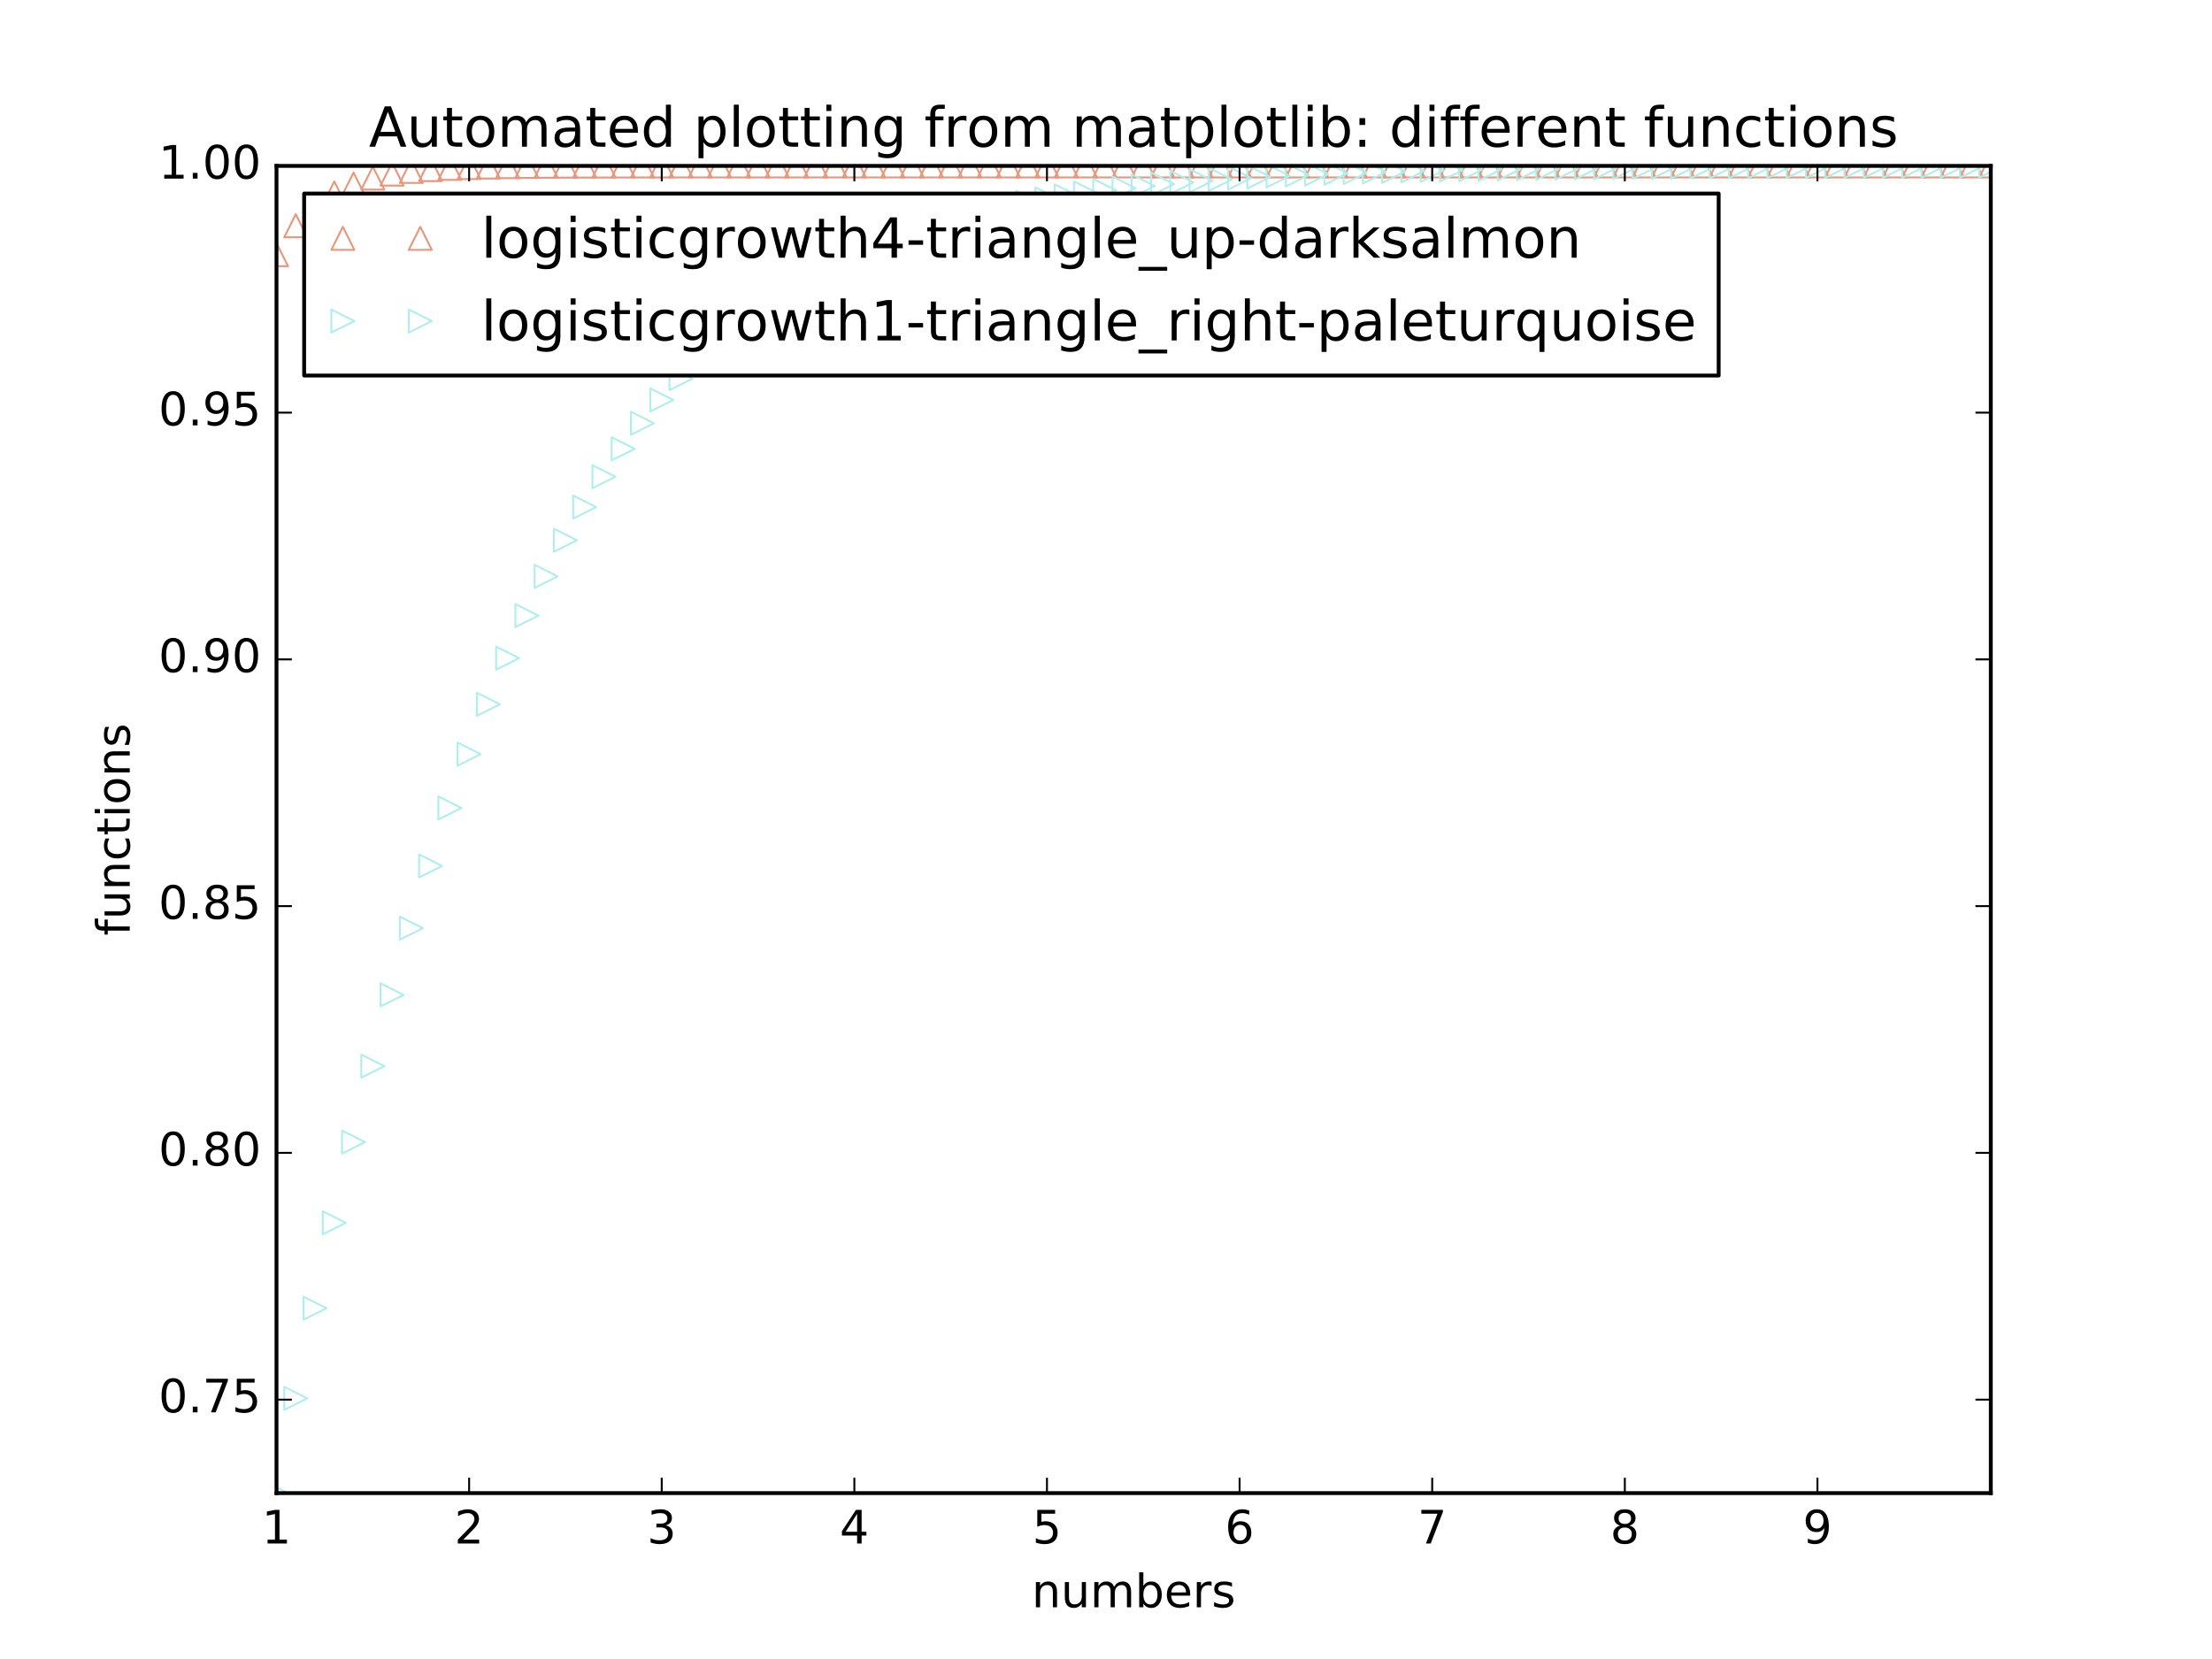 <?xml version="1.0" encoding="utf-8" standalone="no"?>
<!DOCTYPE svg PUBLIC "-//W3C//DTD SVG 1.1//EN"
  "http://www.w3.org/Graphics/SVG/1.1/DTD/svg11.dtd">
<!-- Created with matplotlib (http://matplotlib.org/) -->
<svg height="432pt" version="1.1" viewBox="0 0 576 432" width="576pt" xmlns="http://www.w3.org/2000/svg" xmlns:xlink="http://www.w3.org/1999/xlink">
 <defs>
  <style type="text/css">
*{stroke-linecap:butt;stroke-linejoin:round;stroke-miterlimit:100000;}
  </style>
 </defs>
 <g id="figure_1">
  <g id="patch_1">
   <path d="M 0 432 
L 576 432 
L 576 0 
L 0 0 
z
" style="fill:#ffffff;"/>
  </g>
  <g id="axes_1">
   <g id="patch_2">
    <path d="M 72 388.8 
L 518.4 388.8 
L 518.4 43.2 
L 72 43.2 
z
" style="fill:#ffffff;"/>
   </g>
   <g id="line2d_1">
    <defs>
     <path d="M 0 -3 
L -3 3 
L 3 3 
z
" id="m1ca056edd9" style="stroke:#e9967a;stroke-linejoin:miter;stroke-width:0.5;"/>
    </defs>
    <g clip-path="url(#p6280638b1b)">
     <use style="fill:none;stroke:#e9967a;stroke-linejoin:miter;stroke-width:0.5;" x="72.0" xlink:href="#m1ca056edd9" y="66.313"/>
     <use style="fill:none;stroke:#e9967a;stroke-linejoin:miter;stroke-width:0.5;" x="77.016" xlink:href="#m1ca056edd9" y="58.786"/>
     <use style="fill:none;stroke:#e9967a;stroke-linejoin:miter;stroke-width:0.5;" x="82.031" xlink:href="#m1ca056edd9" y="53.689"/>
     <use style="fill:none;stroke:#e9967a;stroke-linejoin:miter;stroke-width:0.5;" x="87.047" xlink:href="#m1ca056edd9" y="50.25"/>
     <use style="fill:none;stroke:#e9967a;stroke-linejoin:miter;stroke-width:0.5;" x="92.063" xlink:href="#m1ca056edd9" y="47.934"/>
     <use style="fill:none;stroke:#e9967a;stroke-linejoin:miter;stroke-width:0.5;" x="97.079" xlink:href="#m1ca056edd9" y="46.377"/>
     <use style="fill:none;stroke:#e9967a;stroke-linejoin:miter;stroke-width:0.5;" x="102.094" xlink:href="#m1ca056edd9" y="45.332"/>
     <use style="fill:none;stroke:#e9967a;stroke-linejoin:miter;stroke-width:0.5;" x="107.11" xlink:href="#m1ca056edd9" y="44.63"/>
     <use style="fill:none;stroke:#e9967a;stroke-linejoin:miter;stroke-width:0.5;" x="112.126" xlink:href="#m1ca056edd9" y="44.159"/>
     <use style="fill:none;stroke:#e9967a;stroke-linejoin:miter;stroke-width:0.5;" x="117.142" xlink:href="#m1ca056edd9" y="43.843"/>
     <use style="fill:none;stroke:#e9967a;stroke-linejoin:miter;stroke-width:0.5;" x="122.157" xlink:href="#m1ca056edd9" y="43.631"/>
     <use style="fill:none;stroke:#e9967a;stroke-linejoin:miter;stroke-width:0.5;" x="127.173" xlink:href="#m1ca056edd9" y="43.489"/>
     <use style="fill:none;stroke:#e9967a;stroke-linejoin:miter;stroke-width:0.5;" x="132.189" xlink:href="#m1ca056edd9" y="43.394"/>
     <use style="fill:none;stroke:#e9967a;stroke-linejoin:miter;stroke-width:0.5;" x="137.204" xlink:href="#m1ca056edd9" y="43.33"/>
     <use style="fill:none;stroke:#e9967a;stroke-linejoin:miter;stroke-width:0.5;" x="142.22" xlink:href="#m1ca056edd9" y="43.287"/>
     <use style="fill:none;stroke:#e9967a;stroke-linejoin:miter;stroke-width:0.5;" x="147.236" xlink:href="#m1ca056edd9" y="43.258"/>
     <use style="fill:none;stroke:#e9967a;stroke-linejoin:miter;stroke-width:0.5;" x="152.252" xlink:href="#m1ca056edd9" y="43.239"/>
     <use style="fill:none;stroke:#e9967a;stroke-linejoin:miter;stroke-width:0.5;" x="157.267" xlink:href="#m1ca056edd9" y="43.226"/>
     <use style="fill:none;stroke:#e9967a;stroke-linejoin:miter;stroke-width:0.5;" x="162.283" xlink:href="#m1ca056edd9" y="43.218"/>
     <use style="fill:none;stroke:#e9967a;stroke-linejoin:miter;stroke-width:0.5;" x="167.299" xlink:href="#m1ca056edd9" y="43.212"/>
     <use style="fill:none;stroke:#e9967a;stroke-linejoin:miter;stroke-width:0.5;" x="172.315" xlink:href="#m1ca056edd9" y="43.208"/>
     <use style="fill:none;stroke:#e9967a;stroke-linejoin:miter;stroke-width:0.5;" x="177.33" xlink:href="#m1ca056edd9" y="43.205"/>
     <use style="fill:none;stroke:#e9967a;stroke-linejoin:miter;stroke-width:0.5;" x="182.346" xlink:href="#m1ca056edd9" y="43.204"/>
     <use style="fill:none;stroke:#e9967a;stroke-linejoin:miter;stroke-width:0.5;" x="187.362" xlink:href="#m1ca056edd9" y="43.202"/>
     <use style="fill:none;stroke:#e9967a;stroke-linejoin:miter;stroke-width:0.5;" x="192.378" xlink:href="#m1ca056edd9" y="43.202"/>
     <use style="fill:none;stroke:#e9967a;stroke-linejoin:miter;stroke-width:0.5;" x="197.393" xlink:href="#m1ca056edd9" y="43.201"/>
     <use style="fill:none;stroke:#e9967a;stroke-linejoin:miter;stroke-width:0.5;" x="202.409" xlink:href="#m1ca056edd9" y="43.201"/>
     <use style="fill:none;stroke:#e9967a;stroke-linejoin:miter;stroke-width:0.5;" x="207.425" xlink:href="#m1ca056edd9" y="43.2"/>
     <use style="fill:none;stroke:#e9967a;stroke-linejoin:miter;stroke-width:0.5;" x="212.44" xlink:href="#m1ca056edd9" y="43.2"/>
     <use style="fill:none;stroke:#e9967a;stroke-linejoin:miter;stroke-width:0.5;" x="217.456" xlink:href="#m1ca056edd9" y="43.2"/>
     <use style="fill:none;stroke:#e9967a;stroke-linejoin:miter;stroke-width:0.5;" x="222.472" xlink:href="#m1ca056edd9" y="43.2"/>
     <use style="fill:none;stroke:#e9967a;stroke-linejoin:miter;stroke-width:0.5;" x="227.488" xlink:href="#m1ca056edd9" y="43.2"/>
     <use style="fill:none;stroke:#e9967a;stroke-linejoin:miter;stroke-width:0.5;" x="232.503" xlink:href="#m1ca056edd9" y="43.2"/>
     <use style="fill:none;stroke:#e9967a;stroke-linejoin:miter;stroke-width:0.5;" x="237.519" xlink:href="#m1ca056edd9" y="43.2"/>
     <use style="fill:none;stroke:#e9967a;stroke-linejoin:miter;stroke-width:0.5;" x="242.535" xlink:href="#m1ca056edd9" y="43.2"/>
     <use style="fill:none;stroke:#e9967a;stroke-linejoin:miter;stroke-width:0.5;" x="247.551" xlink:href="#m1ca056edd9" y="43.2"/>
     <use style="fill:none;stroke:#e9967a;stroke-linejoin:miter;stroke-width:0.5;" x="252.566" xlink:href="#m1ca056edd9" y="43.2"/>
     <use style="fill:none;stroke:#e9967a;stroke-linejoin:miter;stroke-width:0.5;" x="257.582" xlink:href="#m1ca056edd9" y="43.2"/>
     <use style="fill:none;stroke:#e9967a;stroke-linejoin:miter;stroke-width:0.5;" x="262.598" xlink:href="#m1ca056edd9" y="43.2"/>
     <use style="fill:none;stroke:#e9967a;stroke-linejoin:miter;stroke-width:0.5;" x="267.613" xlink:href="#m1ca056edd9" y="43.2"/>
     <use style="fill:none;stroke:#e9967a;stroke-linejoin:miter;stroke-width:0.5;" x="272.629" xlink:href="#m1ca056edd9" y="43.2"/>
     <use style="fill:none;stroke:#e9967a;stroke-linejoin:miter;stroke-width:0.5;" x="277.645" xlink:href="#m1ca056edd9" y="43.2"/>
     <use style="fill:none;stroke:#e9967a;stroke-linejoin:miter;stroke-width:0.5;" x="282.661" xlink:href="#m1ca056edd9" y="43.2"/>
     <use style="fill:none;stroke:#e9967a;stroke-linejoin:miter;stroke-width:0.5;" x="287.676" xlink:href="#m1ca056edd9" y="43.2"/>
     <use style="fill:none;stroke:#e9967a;stroke-linejoin:miter;stroke-width:0.5;" x="292.692" xlink:href="#m1ca056edd9" y="43.2"/>
     <use style="fill:none;stroke:#e9967a;stroke-linejoin:miter;stroke-width:0.5;" x="297.708" xlink:href="#m1ca056edd9" y="43.2"/>
     <use style="fill:none;stroke:#e9967a;stroke-linejoin:miter;stroke-width:0.5;" x="302.724" xlink:href="#m1ca056edd9" y="43.2"/>
     <use style="fill:none;stroke:#e9967a;stroke-linejoin:miter;stroke-width:0.5;" x="307.739" xlink:href="#m1ca056edd9" y="43.2"/>
     <use style="fill:none;stroke:#e9967a;stroke-linejoin:miter;stroke-width:0.5;" x="312.755" xlink:href="#m1ca056edd9" y="43.2"/>
     <use style="fill:none;stroke:#e9967a;stroke-linejoin:miter;stroke-width:0.5;" x="317.771" xlink:href="#m1ca056edd9" y="43.2"/>
     <use style="fill:none;stroke:#e9967a;stroke-linejoin:miter;stroke-width:0.5;" x="322.787" xlink:href="#m1ca056edd9" y="43.2"/>
     <use style="fill:none;stroke:#e9967a;stroke-linejoin:miter;stroke-width:0.5;" x="327.802" xlink:href="#m1ca056edd9" y="43.2"/>
     <use style="fill:none;stroke:#e9967a;stroke-linejoin:miter;stroke-width:0.5;" x="332.818" xlink:href="#m1ca056edd9" y="43.2"/>
     <use style="fill:none;stroke:#e9967a;stroke-linejoin:miter;stroke-width:0.5;" x="337.834" xlink:href="#m1ca056edd9" y="43.2"/>
     <use style="fill:none;stroke:#e9967a;stroke-linejoin:miter;stroke-width:0.5;" x="342.849" xlink:href="#m1ca056edd9" y="43.2"/>
     <use style="fill:none;stroke:#e9967a;stroke-linejoin:miter;stroke-width:0.5;" x="347.865" xlink:href="#m1ca056edd9" y="43.2"/>
     <use style="fill:none;stroke:#e9967a;stroke-linejoin:miter;stroke-width:0.5;" x="352.881" xlink:href="#m1ca056edd9" y="43.2"/>
     <use style="fill:none;stroke:#e9967a;stroke-linejoin:miter;stroke-width:0.5;" x="357.897" xlink:href="#m1ca056edd9" y="43.2"/>
     <use style="fill:none;stroke:#e9967a;stroke-linejoin:miter;stroke-width:0.5;" x="362.912" xlink:href="#m1ca056edd9" y="43.2"/>
     <use style="fill:none;stroke:#e9967a;stroke-linejoin:miter;stroke-width:0.5;" x="367.928" xlink:href="#m1ca056edd9" y="43.2"/>
     <use style="fill:none;stroke:#e9967a;stroke-linejoin:miter;stroke-width:0.5;" x="372.944" xlink:href="#m1ca056edd9" y="43.2"/>
     <use style="fill:none;stroke:#e9967a;stroke-linejoin:miter;stroke-width:0.5;" x="377.96" xlink:href="#m1ca056edd9" y="43.2"/>
     <use style="fill:none;stroke:#e9967a;stroke-linejoin:miter;stroke-width:0.5;" x="382.975" xlink:href="#m1ca056edd9" y="43.2"/>
     <use style="fill:none;stroke:#e9967a;stroke-linejoin:miter;stroke-width:0.5;" x="387.991" xlink:href="#m1ca056edd9" y="43.2"/>
     <use style="fill:none;stroke:#e9967a;stroke-linejoin:miter;stroke-width:0.5;" x="393.007" xlink:href="#m1ca056edd9" y="43.2"/>
     <use style="fill:none;stroke:#e9967a;stroke-linejoin:miter;stroke-width:0.5;" x="398.022" xlink:href="#m1ca056edd9" y="43.2"/>
     <use style="fill:none;stroke:#e9967a;stroke-linejoin:miter;stroke-width:0.5;" x="403.038" xlink:href="#m1ca056edd9" y="43.2"/>
     <use style="fill:none;stroke:#e9967a;stroke-linejoin:miter;stroke-width:0.5;" x="408.054" xlink:href="#m1ca056edd9" y="43.2"/>
     <use style="fill:none;stroke:#e9967a;stroke-linejoin:miter;stroke-width:0.5;" x="413.07" xlink:href="#m1ca056edd9" y="43.2"/>
     <use style="fill:none;stroke:#e9967a;stroke-linejoin:miter;stroke-width:0.5;" x="418.085" xlink:href="#m1ca056edd9" y="43.2"/>
     <use style="fill:none;stroke:#e9967a;stroke-linejoin:miter;stroke-width:0.5;" x="423.101" xlink:href="#m1ca056edd9" y="43.2"/>
     <use style="fill:none;stroke:#e9967a;stroke-linejoin:miter;stroke-width:0.5;" x="428.117" xlink:href="#m1ca056edd9" y="43.2"/>
     <use style="fill:none;stroke:#e9967a;stroke-linejoin:miter;stroke-width:0.5;" x="433.133" xlink:href="#m1ca056edd9" y="43.2"/>
     <use style="fill:none;stroke:#e9967a;stroke-linejoin:miter;stroke-width:0.5;" x="438.148" xlink:href="#m1ca056edd9" y="43.2"/>
     <use style="fill:none;stroke:#e9967a;stroke-linejoin:miter;stroke-width:0.5;" x="443.164" xlink:href="#m1ca056edd9" y="43.2"/>
     <use style="fill:none;stroke:#e9967a;stroke-linejoin:miter;stroke-width:0.5;" x="448.18" xlink:href="#m1ca056edd9" y="43.2"/>
     <use style="fill:none;stroke:#e9967a;stroke-linejoin:miter;stroke-width:0.5;" x="453.196" xlink:href="#m1ca056edd9" y="43.2"/>
     <use style="fill:none;stroke:#e9967a;stroke-linejoin:miter;stroke-width:0.5;" x="458.211" xlink:href="#m1ca056edd9" y="43.2"/>
     <use style="fill:none;stroke:#e9967a;stroke-linejoin:miter;stroke-width:0.5;" x="463.227" xlink:href="#m1ca056edd9" y="43.2"/>
     <use style="fill:none;stroke:#e9967a;stroke-linejoin:miter;stroke-width:0.5;" x="468.243" xlink:href="#m1ca056edd9" y="43.2"/>
     <use style="fill:none;stroke:#e9967a;stroke-linejoin:miter;stroke-width:0.5;" x="473.258" xlink:href="#m1ca056edd9" y="43.2"/>
     <use style="fill:none;stroke:#e9967a;stroke-linejoin:miter;stroke-width:0.5;" x="478.274" xlink:href="#m1ca056edd9" y="43.2"/>
     <use style="fill:none;stroke:#e9967a;stroke-linejoin:miter;stroke-width:0.5;" x="483.29" xlink:href="#m1ca056edd9" y="43.2"/>
     <use style="fill:none;stroke:#e9967a;stroke-linejoin:miter;stroke-width:0.5;" x="488.306" xlink:href="#m1ca056edd9" y="43.2"/>
     <use style="fill:none;stroke:#e9967a;stroke-linejoin:miter;stroke-width:0.5;" x="493.321" xlink:href="#m1ca056edd9" y="43.2"/>
     <use style="fill:none;stroke:#e9967a;stroke-linejoin:miter;stroke-width:0.5;" x="498.337" xlink:href="#m1ca056edd9" y="43.2"/>
     <use style="fill:none;stroke:#e9967a;stroke-linejoin:miter;stroke-width:0.5;" x="503.353" xlink:href="#m1ca056edd9" y="43.2"/>
     <use style="fill:none;stroke:#e9967a;stroke-linejoin:miter;stroke-width:0.5;" x="508.369" xlink:href="#m1ca056edd9" y="43.2"/>
     <use style="fill:none;stroke:#e9967a;stroke-linejoin:miter;stroke-width:0.5;" x="513.384" xlink:href="#m1ca056edd9" y="43.2"/>
     <use style="fill:none;stroke:#e9967a;stroke-linejoin:miter;stroke-width:0.5;" x="518.4" xlink:href="#m1ca056edd9" y="43.2"/>
    </g>
   </g>
   <g id="line2d_2">
    <defs>
     <path d="M 3 0 
L -3 -3 
L -3 3 
z
" id="mcb932447ed" style="stroke:#afeeee;stroke-linejoin:miter;stroke-width:0.5;"/>
    </defs>
    <g clip-path="url(#p6280638b1b)">
     <use style="fill:none;stroke:#afeeee;stroke-linejoin:miter;stroke-width:0.5;" x="72.0" xlink:href="#mcb932447ed" y="388.8"/>
     <use style="fill:none;stroke:#afeeee;stroke-linejoin:miter;stroke-width:0.5;" x="77.016" xlink:href="#mcb932447ed" y="364.125"/>
     <use style="fill:none;stroke:#afeeee;stroke-linejoin:miter;stroke-width:0.5;" x="82.031" xlink:href="#mcb932447ed" y="340.654"/>
     <use style="fill:none;stroke:#afeeee;stroke-linejoin:miter;stroke-width:0.5;" x="87.047" xlink:href="#mcb932447ed" y="318.41"/>
     <use style="fill:none;stroke:#afeeee;stroke-linejoin:miter;stroke-width:0.5;" x="92.063" xlink:href="#mcb932447ed" y="297.401"/>
     <use style="fill:none;stroke:#afeeee;stroke-linejoin:miter;stroke-width:0.5;" x="97.079" xlink:href="#mcb932447ed" y="277.624"/>
     <use style="fill:none;stroke:#afeeee;stroke-linejoin:miter;stroke-width:0.5;" x="102.094" xlink:href="#mcb932447ed" y="259.063"/>
     <use style="fill:none;stroke:#afeeee;stroke-linejoin:miter;stroke-width:0.5;" x="107.11" xlink:href="#mcb932447ed" y="241.694"/>
     <use style="fill:none;stroke:#afeeee;stroke-linejoin:miter;stroke-width:0.5;" x="112.126" xlink:href="#mcb932447ed" y="225.484"/>
     <use style="fill:none;stroke:#afeeee;stroke-linejoin:miter;stroke-width:0.5;" x="117.142" xlink:href="#mcb932447ed" y="210.394"/>
     <use style="fill:none;stroke:#afeeee;stroke-linejoin:miter;stroke-width:0.5;" x="122.157" xlink:href="#mcb932447ed" y="196.38"/>
     <use style="fill:none;stroke:#afeeee;stroke-linejoin:miter;stroke-width:0.5;" x="127.173" xlink:href="#mcb932447ed" y="183.394"/>
     <use style="fill:none;stroke:#afeeee;stroke-linejoin:miter;stroke-width:0.5;" x="132.189" xlink:href="#mcb932447ed" y="171.383"/>
     <use style="fill:none;stroke:#afeeee;stroke-linejoin:miter;stroke-width:0.5;" x="137.204" xlink:href="#mcb932447ed" y="160.296"/>
     <use style="fill:none;stroke:#afeeee;stroke-linejoin:miter;stroke-width:0.5;" x="142.22" xlink:href="#mcb932447ed" y="150.08"/>
     <use style="fill:none;stroke:#afeeee;stroke-linejoin:miter;stroke-width:0.5;" x="147.236" xlink:href="#mcb932447ed" y="140.681"/>
     <use style="fill:none;stroke:#afeeee;stroke-linejoin:miter;stroke-width:0.5;" x="152.252" xlink:href="#mcb932447ed" y="132.046"/>
     <use style="fill:none;stroke:#afeeee;stroke-linejoin:miter;stroke-width:0.5;" x="157.267" xlink:href="#mcb932447ed" y="124.123"/>
     <use style="fill:none;stroke:#afeeee;stroke-linejoin:miter;stroke-width:0.5;" x="162.283" xlink:href="#mcb932447ed" y="116.864"/>
     <use style="fill:none;stroke:#afeeee;stroke-linejoin:miter;stroke-width:0.5;" x="167.299" xlink:href="#mcb932447ed" y="110.219"/>
     <use style="fill:none;stroke:#afeeee;stroke-linejoin:miter;stroke-width:0.5;" x="172.315" xlink:href="#mcb932447ed" y="104.144"/>
     <use style="fill:none;stroke:#afeeee;stroke-linejoin:miter;stroke-width:0.5;" x="177.33" xlink:href="#mcb932447ed" y="98.594"/>
     <use style="fill:none;stroke:#afeeee;stroke-linejoin:miter;stroke-width:0.5;" x="182.346" xlink:href="#mcb932447ed" y="93.529"/>
     <use style="fill:none;stroke:#afeeee;stroke-linejoin:miter;stroke-width:0.5;" x="187.362" xlink:href="#mcb932447ed" y="88.91"/>
     <use style="fill:none;stroke:#afeeee;stroke-linejoin:miter;stroke-width:0.5;" x="192.378" xlink:href="#mcb932447ed" y="84.701"/>
     <use style="fill:none;stroke:#afeeee;stroke-linejoin:miter;stroke-width:0.5;" x="197.393" xlink:href="#mcb932447ed" y="80.867"/>
     <use style="fill:none;stroke:#afeeee;stroke-linejoin:miter;stroke-width:0.5;" x="202.409" xlink:href="#mcb932447ed" y="77.378"/>
     <use style="fill:none;stroke:#afeeee;stroke-linejoin:miter;stroke-width:0.5;" x="207.425" xlink:href="#mcb932447ed" y="74.204"/>
     <use style="fill:none;stroke:#afeeee;stroke-linejoin:miter;stroke-width:0.5;" x="212.44" xlink:href="#mcb932447ed" y="71.318"/>
     <use style="fill:none;stroke:#afeeee;stroke-linejoin:miter;stroke-width:0.5;" x="217.456" xlink:href="#mcb932447ed" y="68.696"/>
     <use style="fill:none;stroke:#afeeee;stroke-linejoin:miter;stroke-width:0.5;" x="222.472" xlink:href="#mcb932447ed" y="66.313"/>
     <use style="fill:none;stroke:#afeeee;stroke-linejoin:miter;stroke-width:0.5;" x="227.488" xlink:href="#mcb932447ed" y="64.149"/>
     <use style="fill:none;stroke:#afeeee;stroke-linejoin:miter;stroke-width:0.5;" x="232.503" xlink:href="#mcb932447ed" y="62.185"/>
     <use style="fill:none;stroke:#afeeee;stroke-linejoin:miter;stroke-width:0.5;" x="237.519" xlink:href="#mcb932447ed" y="60.403"/>
     <use style="fill:none;stroke:#afeeee;stroke-linejoin:miter;stroke-width:0.5;" x="242.535" xlink:href="#mcb932447ed" y="58.786"/>
     <use style="fill:none;stroke:#afeeee;stroke-linejoin:miter;stroke-width:0.5;" x="247.551" xlink:href="#mcb932447ed" y="57.319"/>
     <use style="fill:none;stroke:#afeeee;stroke-linejoin:miter;stroke-width:0.5;" x="252.566" xlink:href="#mcb932447ed" y="55.988"/>
     <use style="fill:none;stroke:#afeeee;stroke-linejoin:miter;stroke-width:0.5;" x="257.582" xlink:href="#mcb932447ed" y="54.782"/>
     <use style="fill:none;stroke:#afeeee;stroke-linejoin:miter;stroke-width:0.5;" x="262.598" xlink:href="#mcb932447ed" y="53.689"/>
     <use style="fill:none;stroke:#afeeee;stroke-linejoin:miter;stroke-width:0.5;" x="267.613" xlink:href="#mcb932447ed" y="52.698"/>
     <use style="fill:none;stroke:#afeeee;stroke-linejoin:miter;stroke-width:0.5;" x="272.629" xlink:href="#mcb932447ed" y="51.801"/>
     <use style="fill:none;stroke:#afeeee;stroke-linejoin:miter;stroke-width:0.5;" x="277.645" xlink:href="#mcb932447ed" y="50.987"/>
     <use style="fill:none;stroke:#afeeee;stroke-linejoin:miter;stroke-width:0.5;" x="282.661" xlink:href="#mcb932447ed" y="50.25"/>
     <use style="fill:none;stroke:#afeeee;stroke-linejoin:miter;stroke-width:0.5;" x="287.676" xlink:href="#mcb932447ed" y="49.583"/>
     <use style="fill:none;stroke:#afeeee;stroke-linejoin:miter;stroke-width:0.5;" x="292.692" xlink:href="#mcb932447ed" y="48.978"/>
     <use style="fill:none;stroke:#afeeee;stroke-linejoin:miter;stroke-width:0.5;" x="297.708" xlink:href="#mcb932447ed" y="48.43"/>
     <use style="fill:none;stroke:#afeeee;stroke-linejoin:miter;stroke-width:0.5;" x="302.724" xlink:href="#mcb932447ed" y="47.934"/>
     <use style="fill:none;stroke:#afeeee;stroke-linejoin:miter;stroke-width:0.5;" x="307.739" xlink:href="#mcb932447ed" y="47.485"/>
     <use style="fill:none;stroke:#afeeee;stroke-linejoin:miter;stroke-width:0.5;" x="312.755" xlink:href="#mcb932447ed" y="47.079"/>
     <use style="fill:none;stroke:#afeeee;stroke-linejoin:miter;stroke-width:0.5;" x="317.771" xlink:href="#mcb932447ed" y="46.711"/>
     <use style="fill:none;stroke:#afeeee;stroke-linejoin:miter;stroke-width:0.5;" x="322.787" xlink:href="#mcb932447ed" y="46.377"/>
     <use style="fill:none;stroke:#afeeee;stroke-linejoin:miter;stroke-width:0.5;" x="327.802" xlink:href="#mcb932447ed" y="46.076"/>
     <use style="fill:none;stroke:#afeeee;stroke-linejoin:miter;stroke-width:0.5;" x="332.818" xlink:href="#mcb932447ed" y="45.803"/>
     <use style="fill:none;stroke:#afeeee;stroke-linejoin:miter;stroke-width:0.5;" x="337.834" xlink:href="#mcb932447ed" y="45.555"/>
     <use style="fill:none;stroke:#afeeee;stroke-linejoin:miter;stroke-width:0.5;" x="342.849" xlink:href="#mcb932447ed" y="45.332"/>
     <use style="fill:none;stroke:#afeeee;stroke-linejoin:miter;stroke-width:0.5;" x="347.865" xlink:href="#mcb932447ed" y="45.129"/>
     <use style="fill:none;stroke:#afeeee;stroke-linejoin:miter;stroke-width:0.5;" x="352.881" xlink:href="#mcb932447ed" y="44.946"/>
     <use style="fill:none;stroke:#afeeee;stroke-linejoin:miter;stroke-width:0.5;" x="357.897" xlink:href="#mcb932447ed" y="44.78"/>
     <use style="fill:none;stroke:#afeeee;stroke-linejoin:miter;stroke-width:0.5;" x="362.912" xlink:href="#mcb932447ed" y="44.63"/>
     <use style="fill:none;stroke:#afeeee;stroke-linejoin:miter;stroke-width:0.5;" x="367.928" xlink:href="#mcb932447ed" y="44.494"/>
     <use style="fill:none;stroke:#afeeee;stroke-linejoin:miter;stroke-width:0.5;" x="372.944" xlink:href="#mcb932447ed" y="44.371"/>
     <use style="fill:none;stroke:#afeeee;stroke-linejoin:miter;stroke-width:0.5;" x="377.96" xlink:href="#mcb932447ed" y="44.259"/>
     <use style="fill:none;stroke:#afeeee;stroke-linejoin:miter;stroke-width:0.5;" x="382.975" xlink:href="#mcb932447ed" y="44.159"/>
     <use style="fill:none;stroke:#afeeee;stroke-linejoin:miter;stroke-width:0.5;" x="387.991" xlink:href="#mcb932447ed" y="44.068"/>
     <use style="fill:none;stroke:#afeeee;stroke-linejoin:miter;stroke-width:0.5;" x="393.007" xlink:href="#mcb932447ed" y="43.985"/>
     <use style="fill:none;stroke:#afeeee;stroke-linejoin:miter;stroke-width:0.5;" x="398.022" xlink:href="#mcb932447ed" y="43.91"/>
     <use style="fill:none;stroke:#afeeee;stroke-linejoin:miter;stroke-width:0.5;" x="403.038" xlink:href="#mcb932447ed" y="43.843"/>
     <use style="fill:none;stroke:#afeeee;stroke-linejoin:miter;stroke-width:0.5;" x="408.054" xlink:href="#mcb932447ed" y="43.782"/>
     <use style="fill:none;stroke:#afeeee;stroke-linejoin:miter;stroke-width:0.5;" x="413.07" xlink:href="#mcb932447ed" y="43.726"/>
     <use style="fill:none;stroke:#afeeee;stroke-linejoin:miter;stroke-width:0.5;" x="418.085" xlink:href="#mcb932447ed" y="43.676"/>
     <use style="fill:none;stroke:#afeeee;stroke-linejoin:miter;stroke-width:0.5;" x="423.101" xlink:href="#mcb932447ed" y="43.631"/>
     <use style="fill:none;stroke:#afeeee;stroke-linejoin:miter;stroke-width:0.5;" x="428.117" xlink:href="#mcb932447ed" y="43.59"/>
     <use style="fill:none;stroke:#afeeee;stroke-linejoin:miter;stroke-width:0.5;" x="433.133" xlink:href="#mcb932447ed" y="43.553"/>
     <use style="fill:none;stroke:#afeeee;stroke-linejoin:miter;stroke-width:0.5;" x="438.148" xlink:href="#mcb932447ed" y="43.519"/>
     <use style="fill:none;stroke:#afeeee;stroke-linejoin:miter;stroke-width:0.5;" x="443.164" xlink:href="#mcb932447ed" y="43.489"/>
     <use style="fill:none;stroke:#afeeee;stroke-linejoin:miter;stroke-width:0.5;" x="448.18" xlink:href="#mcb932447ed" y="43.461"/>
     <use style="fill:none;stroke:#afeeee;stroke-linejoin:miter;stroke-width:0.5;" x="453.196" xlink:href="#mcb932447ed" y="43.437"/>
     <use style="fill:none;stroke:#afeeee;stroke-linejoin:miter;stroke-width:0.5;" x="458.211" xlink:href="#mcb932447ed" y="43.414"/>
     <use style="fill:none;stroke:#afeeee;stroke-linejoin:miter;stroke-width:0.5;" x="463.227" xlink:href="#mcb932447ed" y="43.394"/>
     <use style="fill:none;stroke:#afeeee;stroke-linejoin:miter;stroke-width:0.5;" x="468.243" xlink:href="#mcb932447ed" y="43.375"/>
     <use style="fill:none;stroke:#afeeee;stroke-linejoin:miter;stroke-width:0.5;" x="473.258" xlink:href="#mcb932447ed" y="43.359"/>
     <use style="fill:none;stroke:#afeeee;stroke-linejoin:miter;stroke-width:0.5;" x="478.274" xlink:href="#mcb932447ed" y="43.343"/>
     <use style="fill:none;stroke:#afeeee;stroke-linejoin:miter;stroke-width:0.5;" x="483.29" xlink:href="#mcb932447ed" y="43.33"/>
     <use style="fill:none;stroke:#afeeee;stroke-linejoin:miter;stroke-width:0.5;" x="488.306" xlink:href="#mcb932447ed" y="43.317"/>
     <use style="fill:none;stroke:#afeeee;stroke-linejoin:miter;stroke-width:0.5;" x="493.321" xlink:href="#mcb932447ed" y="43.306"/>
     <use style="fill:none;stroke:#afeeee;stroke-linejoin:miter;stroke-width:0.5;" x="498.337" xlink:href="#mcb932447ed" y="43.296"/>
     <use style="fill:none;stroke:#afeeee;stroke-linejoin:miter;stroke-width:0.5;" x="503.353" xlink:href="#mcb932447ed" y="43.287"/>
     <use style="fill:none;stroke:#afeeee;stroke-linejoin:miter;stroke-width:0.5;" x="508.369" xlink:href="#mcb932447ed" y="43.279"/>
     <use style="fill:none;stroke:#afeeee;stroke-linejoin:miter;stroke-width:0.5;" x="513.384" xlink:href="#mcb932447ed" y="43.271"/>
     <use style="fill:none;stroke:#afeeee;stroke-linejoin:miter;stroke-width:0.5;" x="518.4" xlink:href="#mcb932447ed" y="43.264"/>
    </g>
   </g>
   <g id="patch_3">
    <path d="M 72 43.2 
L 518.4 43.2 
" style="fill:none;stroke:#000000;stroke-linecap:square;stroke-linejoin:miter;"/>
   </g>
   <g id="patch_4">
    <path d="M 518.4 388.8 
L 518.4 43.2 
" style="fill:none;stroke:#000000;stroke-linecap:square;stroke-linejoin:miter;"/>
   </g>
   <g id="patch_5">
    <path d="M 72 388.8 
L 518.4 388.8 
" style="fill:none;stroke:#000000;stroke-linecap:square;stroke-linejoin:miter;"/>
   </g>
   <g id="patch_6">
    <path d="M 72 388.8 
L 72 43.2 
" style="fill:none;stroke:#000000;stroke-linecap:square;stroke-linejoin:miter;"/>
   </g>
   <g id="matplotlib.axis_1">
    <g id="xtick_1">
     <g id="line2d_3">
      <defs>
       <path d="M 0 0 
L 0 -4 
" id="m5db687ed4b" style="stroke:#000000;stroke-width:0.5;"/>
      </defs>
      <g>
       <use style="stroke:#000000;stroke-width:0.5;" x="72.0" xlink:href="#m5db687ed4b" y="388.8"/>
      </g>
     </g>
     <g id="line2d_4">
      <defs>
       <path d="M 0 0 
L 0 4 
" id="m02cff5c78c" style="stroke:#000000;stroke-width:0.5;"/>
      </defs>
      <g>
       <use style="stroke:#000000;stroke-width:0.5;" x="72.0" xlink:href="#m02cff5c78c" y="43.2"/>
      </g>
     </g>
     <g id="text_1">
      <!-- 1 -->
      <defs>
       <path d="M 12.406 8.297 
L 28.516 8.297 
L 28.516 63.922 
L 10.984 60.406 
L 10.984 69.391 
L 28.422 72.906 
L 38.281 72.906 
L 38.281 8.297 
L 54.391 8.297 
L 54.391 0 
L 12.406 0 
z
" id="BitstreamVeraSans-Roman-31"/>
      </defs>
      <g transform="translate(68.183 401.918)scale(0.12 -0.12)">
       <use xlink:href="#BitstreamVeraSans-Roman-31"/>
      </g>
     </g>
    </g>
    <g id="xtick_2">
     <g id="line2d_5">
      <g>
       <use style="stroke:#000000;stroke-width:0.5;" x="122.157" xlink:href="#m5db687ed4b" y="388.8"/>
      </g>
     </g>
     <g id="line2d_6">
      <g>
       <use style="stroke:#000000;stroke-width:0.5;" x="122.157" xlink:href="#m02cff5c78c" y="43.2"/>
      </g>
     </g>
     <g id="text_2">
      <!-- 2 -->
      <defs>
       <path d="M 19.188 8.297 
L 53.609 8.297 
L 53.609 0 
L 7.328 0 
L 7.328 8.297 
Q 12.938 14.109 22.625 23.891 
Q 32.328 33.688 34.812 36.531 
Q 39.547 41.844 41.422 45.531 
Q 43.312 49.219 43.312 52.781 
Q 43.312 58.594 39.234 62.25 
Q 35.156 65.922 28.609 65.922 
Q 23.969 65.922 18.812 64.312 
Q 13.672 62.703 7.812 59.422 
L 7.812 69.391 
Q 13.766 71.781 18.938 73 
Q 24.125 74.219 28.422 74.219 
Q 39.75 74.219 46.484 68.547 
Q 53.219 62.891 53.219 53.422 
Q 53.219 48.922 51.531 44.891 
Q 49.859 40.875 45.406 35.406 
Q 44.188 33.984 37.641 27.219 
Q 31.109 20.453 19.188 8.297 
" id="BitstreamVeraSans-Roman-32"/>
      </defs>
      <g transform="translate(118.34 401.918)scale(0.12 -0.12)">
       <use xlink:href="#BitstreamVeraSans-Roman-32"/>
      </g>
     </g>
    </g>
    <g id="xtick_3">
     <g id="line2d_7">
      <g>
       <use style="stroke:#000000;stroke-width:0.5;" x="172.315" xlink:href="#m5db687ed4b" y="388.8"/>
      </g>
     </g>
     <g id="line2d_8">
      <g>
       <use style="stroke:#000000;stroke-width:0.5;" x="172.315" xlink:href="#m02cff5c78c" y="43.2"/>
      </g>
     </g>
     <g id="text_3">
      <!-- 3 -->
      <defs>
       <path d="M 40.578 39.312 
Q 47.656 37.797 51.625 33 
Q 55.609 28.219 55.609 21.188 
Q 55.609 10.406 48.188 4.484 
Q 40.766 -1.422 27.094 -1.422 
Q 22.516 -1.422 17.656 -0.516 
Q 12.797 0.391 7.625 2.203 
L 7.625 11.719 
Q 11.719 9.328 16.594 8.109 
Q 21.484 6.891 26.812 6.891 
Q 36.078 6.891 40.938 10.547 
Q 45.797 14.203 45.797 21.188 
Q 45.797 27.641 41.281 31.266 
Q 36.766 34.906 28.719 34.906 
L 20.219 34.906 
L 20.219 43.016 
L 29.109 43.016 
Q 36.375 43.016 40.234 45.922 
Q 44.094 48.828 44.094 54.297 
Q 44.094 59.906 40.109 62.906 
Q 36.141 65.922 28.719 65.922 
Q 24.656 65.922 20.016 65.031 
Q 15.375 64.156 9.812 62.312 
L 9.812 71.094 
Q 15.438 72.656 20.344 73.438 
Q 25.25 74.219 29.594 74.219 
Q 40.828 74.219 47.359 69.109 
Q 53.906 64.016 53.906 55.328 
Q 53.906 49.266 50.438 45.094 
Q 46.969 40.922 40.578 39.312 
" id="BitstreamVeraSans-Roman-33"/>
      </defs>
      <g transform="translate(168.497 401.918)scale(0.12 -0.12)">
       <use xlink:href="#BitstreamVeraSans-Roman-33"/>
      </g>
     </g>
    </g>
    <g id="xtick_4">
     <g id="line2d_9">
      <g>
       <use style="stroke:#000000;stroke-width:0.5;" x="222.472" xlink:href="#m5db687ed4b" y="388.8"/>
      </g>
     </g>
     <g id="line2d_10">
      <g>
       <use style="stroke:#000000;stroke-width:0.5;" x="222.472" xlink:href="#m02cff5c78c" y="43.2"/>
      </g>
     </g>
     <g id="text_4">
      <!-- 4 -->
      <defs>
       <path d="M 37.797 64.312 
L 12.891 25.391 
L 37.797 25.391 
z
M 35.203 72.906 
L 47.609 72.906 
L 47.609 25.391 
L 58.016 25.391 
L 58.016 17.188 
L 47.609 17.188 
L 47.609 0 
L 37.797 0 
L 37.797 17.188 
L 4.891 17.188 
L 4.891 26.703 
z
" id="BitstreamVeraSans-Roman-34"/>
      </defs>
      <g transform="translate(218.654 401.918)scale(0.12 -0.12)">
       <use xlink:href="#BitstreamVeraSans-Roman-34"/>
      </g>
     </g>
    </g>
    <g id="xtick_5">
     <g id="line2d_11">
      <g>
       <use style="stroke:#000000;stroke-width:0.5;" x="272.629" xlink:href="#m5db687ed4b" y="388.8"/>
      </g>
     </g>
     <g id="line2d_12">
      <g>
       <use style="stroke:#000000;stroke-width:0.5;" x="272.629" xlink:href="#m02cff5c78c" y="43.2"/>
      </g>
     </g>
     <g id="text_5">
      <!-- 5 -->
      <defs>
       <path d="M 10.797 72.906 
L 49.516 72.906 
L 49.516 64.594 
L 19.828 64.594 
L 19.828 46.734 
Q 21.969 47.469 24.109 47.828 
Q 26.266 48.188 28.422 48.188 
Q 40.625 48.188 47.75 41.5 
Q 54.891 34.812 54.891 23.391 
Q 54.891 11.625 47.562 5.094 
Q 40.234 -1.422 26.906 -1.422 
Q 22.312 -1.422 17.547 -0.641 
Q 12.797 0.141 7.719 1.703 
L 7.719 11.625 
Q 12.109 9.234 16.797 8.062 
Q 21.484 6.891 26.703 6.891 
Q 35.156 6.891 40.078 11.328 
Q 45.016 15.766 45.016 23.391 
Q 45.016 31 40.078 35.438 
Q 35.156 39.891 26.703 39.891 
Q 22.75 39.891 18.812 39.016 
Q 14.891 38.141 10.797 36.281 
z
" id="BitstreamVeraSans-Roman-35"/>
      </defs>
      <g transform="translate(268.812 401.918)scale(0.12 -0.12)">
       <use xlink:href="#BitstreamVeraSans-Roman-35"/>
      </g>
     </g>
    </g>
    <g id="xtick_6">
     <g id="line2d_13">
      <g>
       <use style="stroke:#000000;stroke-width:0.5;" x="322.787" xlink:href="#m5db687ed4b" y="388.8"/>
      </g>
     </g>
     <g id="line2d_14">
      <g>
       <use style="stroke:#000000;stroke-width:0.5;" x="322.787" xlink:href="#m02cff5c78c" y="43.2"/>
      </g>
     </g>
     <g id="text_6">
      <!-- 6 -->
      <defs>
       <path d="M 33.016 40.375 
Q 26.375 40.375 22.484 35.828 
Q 18.609 31.297 18.609 23.391 
Q 18.609 15.531 22.484 10.953 
Q 26.375 6.391 33.016 6.391 
Q 39.656 6.391 43.531 10.953 
Q 47.406 15.531 47.406 23.391 
Q 47.406 31.297 43.531 35.828 
Q 39.656 40.375 33.016 40.375 
M 52.594 71.297 
L 52.594 62.312 
Q 48.875 64.062 45.094 64.984 
Q 41.312 65.922 37.594 65.922 
Q 27.828 65.922 22.672 59.328 
Q 17.531 52.734 16.797 39.406 
Q 19.672 43.656 24.016 45.922 
Q 28.375 48.188 33.594 48.188 
Q 44.578 48.188 50.953 41.516 
Q 57.328 34.859 57.328 23.391 
Q 57.328 12.156 50.688 5.359 
Q 44.047 -1.422 33.016 -1.422 
Q 20.359 -1.422 13.672 8.266 
Q 6.984 17.969 6.984 36.375 
Q 6.984 53.656 15.188 63.938 
Q 23.391 74.219 37.203 74.219 
Q 40.922 74.219 44.703 73.484 
Q 48.484 72.75 52.594 71.297 
" id="BitstreamVeraSans-Roman-36"/>
      </defs>
      <g transform="translate(318.969 401.918)scale(0.12 -0.12)">
       <use xlink:href="#BitstreamVeraSans-Roman-36"/>
      </g>
     </g>
    </g>
    <g id="xtick_7">
     <g id="line2d_15">
      <g>
       <use style="stroke:#000000;stroke-width:0.5;" x="372.944" xlink:href="#m5db687ed4b" y="388.8"/>
      </g>
     </g>
     <g id="line2d_16">
      <g>
       <use style="stroke:#000000;stroke-width:0.5;" x="372.944" xlink:href="#m02cff5c78c" y="43.2"/>
      </g>
     </g>
     <g id="text_7">
      <!-- 7 -->
      <defs>
       <path d="M 8.203 72.906 
L 55.078 72.906 
L 55.078 68.703 
L 28.609 0 
L 18.312 0 
L 43.219 64.594 
L 8.203 64.594 
z
" id="BitstreamVeraSans-Roman-37"/>
      </defs>
      <g transform="translate(369.126 401.918)scale(0.12 -0.12)">
       <use xlink:href="#BitstreamVeraSans-Roman-37"/>
      </g>
     </g>
    </g>
    <g id="xtick_8">
     <g id="line2d_17">
      <g>
       <use style="stroke:#000000;stroke-width:0.5;" x="423.101" xlink:href="#m5db687ed4b" y="388.8"/>
      </g>
     </g>
     <g id="line2d_18">
      <g>
       <use style="stroke:#000000;stroke-width:0.5;" x="423.101" xlink:href="#m02cff5c78c" y="43.2"/>
      </g>
     </g>
     <g id="text_8">
      <!-- 8 -->
      <defs>
       <path d="M 31.781 34.625 
Q 24.75 34.625 20.719 30.859 
Q 16.703 27.094 16.703 20.516 
Q 16.703 13.922 20.719 10.156 
Q 24.75 6.391 31.781 6.391 
Q 38.812 6.391 42.859 10.172 
Q 46.922 13.969 46.922 20.516 
Q 46.922 27.094 42.891 30.859 
Q 38.875 34.625 31.781 34.625 
M 21.922 38.812 
Q 15.578 40.375 12.031 44.719 
Q 8.5 49.078 8.5 55.328 
Q 8.5 64.062 14.719 69.141 
Q 20.953 74.219 31.781 74.219 
Q 42.672 74.219 48.875 69.141 
Q 55.078 64.062 55.078 55.328 
Q 55.078 49.078 51.531 44.719 
Q 48 40.375 41.703 38.812 
Q 48.828 37.156 52.797 32.312 
Q 56.781 27.484 56.781 20.516 
Q 56.781 9.906 50.312 4.234 
Q 43.844 -1.422 31.781 -1.422 
Q 19.734 -1.422 13.25 4.234 
Q 6.781 9.906 6.781 20.516 
Q 6.781 27.484 10.781 32.312 
Q 14.797 37.156 21.922 38.812 
M 18.312 54.391 
Q 18.312 48.734 21.844 45.562 
Q 25.391 42.391 31.781 42.391 
Q 38.141 42.391 41.719 45.562 
Q 45.312 48.734 45.312 54.391 
Q 45.312 60.062 41.719 63.234 
Q 38.141 66.406 31.781 66.406 
Q 25.391 66.406 21.844 63.234 
Q 18.312 60.062 18.312 54.391 
" id="BitstreamVeraSans-Roman-38"/>
      </defs>
      <g transform="translate(419.284 401.918)scale(0.12 -0.12)">
       <use xlink:href="#BitstreamVeraSans-Roman-38"/>
      </g>
     </g>
    </g>
    <g id="xtick_9">
     <g id="line2d_19">
      <g>
       <use style="stroke:#000000;stroke-width:0.5;" x="473.258" xlink:href="#m5db687ed4b" y="388.8"/>
      </g>
     </g>
     <g id="line2d_20">
      <g>
       <use style="stroke:#000000;stroke-width:0.5;" x="473.258" xlink:href="#m02cff5c78c" y="43.2"/>
      </g>
     </g>
     <g id="text_9">
      <!-- 9 -->
      <defs>
       <path d="M 10.984 1.516 
L 10.984 10.5 
Q 14.703 8.734 18.5 7.812 
Q 22.312 6.891 25.984 6.891 
Q 35.75 6.891 40.891 13.453 
Q 46.047 20.016 46.781 33.406 
Q 43.953 29.203 39.594 26.953 
Q 35.25 24.703 29.984 24.703 
Q 19.047 24.703 12.672 31.312 
Q 6.297 37.938 6.297 49.422 
Q 6.297 60.641 12.938 67.422 
Q 19.578 74.219 30.609 74.219 
Q 43.266 74.219 49.922 64.516 
Q 56.594 54.828 56.594 36.375 
Q 56.594 19.141 48.406 8.859 
Q 40.234 -1.422 26.422 -1.422 
Q 22.703 -1.422 18.891 -0.688 
Q 15.094 0.047 10.984 1.516 
M 30.609 32.422 
Q 37.25 32.422 41.125 36.953 
Q 45.016 41.5 45.016 49.422 
Q 45.016 57.281 41.125 61.844 
Q 37.25 66.406 30.609 66.406 
Q 23.969 66.406 20.094 61.844 
Q 16.219 57.281 16.219 49.422 
Q 16.219 41.5 20.094 36.953 
Q 23.969 32.422 30.609 32.422 
" id="BitstreamVeraSans-Roman-39"/>
      </defs>
      <g transform="translate(469.441 401.918)scale(0.12 -0.12)">
       <use xlink:href="#BitstreamVeraSans-Roman-39"/>
      </g>
     </g>
    </g>
    <g id="text_10">
     <!-- numbers -->
     <defs>
      <path d="M 54.891 33.016 
L 54.891 0 
L 45.906 0 
L 45.906 32.719 
Q 45.906 40.484 42.875 44.328 
Q 39.844 48.188 33.797 48.188 
Q 26.516 48.188 22.312 43.547 
Q 18.109 38.922 18.109 30.906 
L 18.109 0 
L 9.078 0 
L 9.078 54.688 
L 18.109 54.688 
L 18.109 46.188 
Q 21.344 51.125 25.703 53.562 
Q 30.078 56 35.797 56 
Q 45.219 56 50.047 50.172 
Q 54.891 44.344 54.891 33.016 
" id="BitstreamVeraSans-Roman-6e"/>
      <path d="M 52 44.188 
Q 55.375 50.25 60.062 53.125 
Q 64.75 56 71.094 56 
Q 79.641 56 84.281 50.016 
Q 88.922 44.047 88.922 33.016 
L 88.922 0 
L 79.891 0 
L 79.891 32.719 
Q 79.891 40.578 77.094 44.375 
Q 74.312 48.188 68.609 48.188 
Q 61.625 48.188 57.562 43.547 
Q 53.516 38.922 53.516 30.906 
L 53.516 0 
L 44.484 0 
L 44.484 32.719 
Q 44.484 40.625 41.703 44.406 
Q 38.922 48.188 33.109 48.188 
Q 26.219 48.188 22.156 43.531 
Q 18.109 38.875 18.109 30.906 
L 18.109 0 
L 9.078 0 
L 9.078 54.688 
L 18.109 54.688 
L 18.109 46.188 
Q 21.188 51.219 25.484 53.609 
Q 29.781 56 35.688 56 
Q 41.656 56 45.828 52.969 
Q 50 49.953 52 44.188 
" id="BitstreamVeraSans-Roman-6d"/>
      <path d="M 56.203 29.594 
L 56.203 25.203 
L 14.891 25.203 
Q 15.484 15.922 20.484 11.062 
Q 25.484 6.203 34.422 6.203 
Q 39.594 6.203 44.453 7.469 
Q 49.312 8.734 54.109 11.281 
L 54.109 2.781 
Q 49.266 0.734 44.188 -0.344 
Q 39.109 -1.422 33.891 -1.422 
Q 20.797 -1.422 13.156 6.188 
Q 5.516 13.812 5.516 26.812 
Q 5.516 40.234 12.766 48.109 
Q 20.016 56 32.328 56 
Q 43.359 56 49.781 48.891 
Q 56.203 41.797 56.203 29.594 
M 47.219 32.234 
Q 47.125 39.594 43.094 43.984 
Q 39.062 48.391 32.422 48.391 
Q 24.906 48.391 20.391 44.141 
Q 15.875 39.891 15.188 32.172 
z
" id="BitstreamVeraSans-Roman-65"/>
      <path d="M 8.5 21.578 
L 8.5 54.688 
L 17.484 54.688 
L 17.484 21.922 
Q 17.484 14.156 20.5 10.266 
Q 23.531 6.391 29.594 6.391 
Q 36.859 6.391 41.078 11.031 
Q 45.312 15.672 45.312 23.688 
L 45.312 54.688 
L 54.297 54.688 
L 54.297 0 
L 45.312 0 
L 45.312 8.406 
Q 42.047 3.422 37.719 1 
Q 33.406 -1.422 27.688 -1.422 
Q 18.266 -1.422 13.375 4.438 
Q 8.5 10.297 8.5 21.578 
" id="BitstreamVeraSans-Roman-75"/>
      <path d="M 41.109 46.297 
Q 39.594 47.172 37.812 47.578 
Q 36.031 48 33.891 48 
Q 26.266 48 22.188 43.047 
Q 18.109 38.094 18.109 28.812 
L 18.109 0 
L 9.078 0 
L 9.078 54.688 
L 18.109 54.688 
L 18.109 46.188 
Q 20.953 51.172 25.484 53.578 
Q 30.031 56 36.531 56 
Q 37.453 56 38.578 55.875 
Q 39.703 55.766 41.062 55.516 
z
" id="BitstreamVeraSans-Roman-72"/>
      <path d="M 44.281 53.078 
L 44.281 44.578 
Q 40.484 46.531 36.375 47.5 
Q 32.281 48.484 27.875 48.484 
Q 21.188 48.484 17.844 46.438 
Q 14.5 44.391 14.5 40.281 
Q 14.5 37.156 16.891 35.375 
Q 19.281 33.594 26.516 31.984 
L 29.594 31.297 
Q 39.156 29.25 43.188 25.516 
Q 47.219 21.781 47.219 15.094 
Q 47.219 7.469 41.188 3.016 
Q 35.156 -1.422 24.609 -1.422 
Q 20.219 -1.422 15.453 -0.562 
Q 10.688 0.297 5.422 2 
L 5.422 11.281 
Q 10.406 8.688 15.234 7.391 
Q 20.062 6.109 24.812 6.109 
Q 31.156 6.109 34.562 8.281 
Q 37.984 10.453 37.984 14.406 
Q 37.984 18.062 35.516 20.016 
Q 33.062 21.969 24.703 23.781 
L 21.578 24.516 
Q 13.234 26.266 9.516 29.906 
Q 5.812 33.547 5.812 39.891 
Q 5.812 47.609 11.281 51.797 
Q 16.75 56 26.812 56 
Q 31.781 56 36.172 55.266 
Q 40.578 54.547 44.281 53.078 
" id="BitstreamVeraSans-Roman-73"/>
      <path d="M 48.688 27.297 
Q 48.688 37.203 44.609 42.844 
Q 40.531 48.484 33.406 48.484 
Q 26.266 48.484 22.188 42.844 
Q 18.109 37.203 18.109 27.297 
Q 18.109 17.391 22.188 11.75 
Q 26.266 6.109 33.406 6.109 
Q 40.531 6.109 44.609 11.75 
Q 48.688 17.391 48.688 27.297 
M 18.109 46.391 
Q 20.953 51.266 25.266 53.625 
Q 29.594 56 35.594 56 
Q 45.562 56 51.781 48.094 
Q 58.016 40.188 58.016 27.297 
Q 58.016 14.406 51.781 6.484 
Q 45.562 -1.422 35.594 -1.422 
Q 29.594 -1.422 25.266 0.953 
Q 20.953 3.328 18.109 8.203 
L 18.109 0 
L 9.078 0 
L 9.078 75.984 
L 18.109 75.984 
z
" id="BitstreamVeraSans-Roman-62"/>
     </defs>
     <g transform="translate(268.658 418.532)scale(0.12 -0.12)">
      <use xlink:href="#BitstreamVeraSans-Roman-6e"/>
      <use x="63.379" xlink:href="#BitstreamVeraSans-Roman-75"/>
      <use x="126.758" xlink:href="#BitstreamVeraSans-Roman-6d"/>
      <use x="224.17" xlink:href="#BitstreamVeraSans-Roman-62"/>
      <use x="287.646" xlink:href="#BitstreamVeraSans-Roman-65"/>
      <use x="349.17" xlink:href="#BitstreamVeraSans-Roman-72"/>
      <use x="390.283" xlink:href="#BitstreamVeraSans-Roman-73"/>
     </g>
    </g>
   </g>
   <g id="matplotlib.axis_2">
    <g id="ytick_1">
     <g id="line2d_21">
      <defs>
       <path d="M 0 0 
L 4 0 
" id="maeda16c41a" style="stroke:#000000;stroke-width:0.5;"/>
      </defs>
      <g>
       <use style="stroke:#000000;stroke-width:0.5;" x="72.0" xlink:href="#maeda16c41a" y="364.46"/>
      </g>
     </g>
     <g id="line2d_22">
      <defs>
       <path d="M 0 0 
L -4 0 
" id="me1583d1249" style="stroke:#000000;stroke-width:0.5;"/>
      </defs>
      <g>
       <use style="stroke:#000000;stroke-width:0.5;" x="518.4" xlink:href="#me1583d1249" y="364.46"/>
      </g>
     </g>
     <g id="text_11">
      <!-- 0.75 -->
      <defs>
       <path d="M 31.781 66.406 
Q 24.172 66.406 20.328 58.906 
Q 16.5 51.422 16.5 36.375 
Q 16.5 21.391 20.328 13.891 
Q 24.172 6.391 31.781 6.391 
Q 39.453 6.391 43.281 13.891 
Q 47.125 21.391 47.125 36.375 
Q 47.125 51.422 43.281 58.906 
Q 39.453 66.406 31.781 66.406 
M 31.781 74.219 
Q 44.047 74.219 50.516 64.516 
Q 56.984 54.828 56.984 36.375 
Q 56.984 17.969 50.516 8.266 
Q 44.047 -1.422 31.781 -1.422 
Q 19.531 -1.422 13.062 8.266 
Q 6.594 17.969 6.594 36.375 
Q 6.594 54.828 13.062 64.516 
Q 19.531 74.219 31.781 74.219 
" id="BitstreamVeraSans-Roman-30"/>
       <path d="M 10.688 12.406 
L 21 12.406 
L 21 0 
L 10.688 0 
z
" id="BitstreamVeraSans-Roman-2e"/>
      </defs>
      <g transform="translate(41.281 367.771)scale(0.12 -0.12)">
       <use xlink:href="#BitstreamVeraSans-Roman-30"/>
       <use x="63.623" xlink:href="#BitstreamVeraSans-Roman-2e"/>
       <use x="95.41" xlink:href="#BitstreamVeraSans-Roman-37"/>
       <use x="159.033" xlink:href="#BitstreamVeraSans-Roman-35"/>
      </g>
     </g>
    </g>
    <g id="ytick_2">
     <g id="line2d_23">
      <g>
       <use style="stroke:#000000;stroke-width:0.5;" x="72.0" xlink:href="#maeda16c41a" y="300.208"/>
      </g>
     </g>
     <g id="line2d_24">
      <g>
       <use style="stroke:#000000;stroke-width:0.5;" x="518.4" xlink:href="#me1583d1249" y="300.208"/>
      </g>
     </g>
     <g id="text_12">
      <!-- 0.80 -->
      <g transform="translate(41.281 303.519)scale(0.12 -0.12)">
       <use xlink:href="#BitstreamVeraSans-Roman-30"/>
       <use x="63.623" xlink:href="#BitstreamVeraSans-Roman-2e"/>
       <use x="95.41" xlink:href="#BitstreamVeraSans-Roman-38"/>
       <use x="159.033" xlink:href="#BitstreamVeraSans-Roman-30"/>
      </g>
     </g>
    </g>
    <g id="ytick_3">
     <g id="line2d_25">
      <g>
       <use style="stroke:#000000;stroke-width:0.5;" x="72.0" xlink:href="#maeda16c41a" y="235.956"/>
      </g>
     </g>
     <g id="line2d_26">
      <g>
       <use style="stroke:#000000;stroke-width:0.5;" x="518.4" xlink:href="#me1583d1249" y="235.956"/>
      </g>
     </g>
     <g id="text_13">
      <!-- 0.85 -->
      <g transform="translate(41.281 239.267)scale(0.12 -0.12)">
       <use xlink:href="#BitstreamVeraSans-Roman-30"/>
       <use x="63.623" xlink:href="#BitstreamVeraSans-Roman-2e"/>
       <use x="95.41" xlink:href="#BitstreamVeraSans-Roman-38"/>
       <use x="159.033" xlink:href="#BitstreamVeraSans-Roman-35"/>
      </g>
     </g>
    </g>
    <g id="ytick_4">
     <g id="line2d_27">
      <g>
       <use style="stroke:#000000;stroke-width:0.5;" x="72.0" xlink:href="#maeda16c41a" y="171.704"/>
      </g>
     </g>
     <g id="line2d_28">
      <g>
       <use style="stroke:#000000;stroke-width:0.5;" x="518.4" xlink:href="#me1583d1249" y="171.704"/>
      </g>
     </g>
     <g id="text_14">
      <!-- 0.90 -->
      <g transform="translate(41.281 175.015)scale(0.12 -0.12)">
       <use xlink:href="#BitstreamVeraSans-Roman-30"/>
       <use x="63.623" xlink:href="#BitstreamVeraSans-Roman-2e"/>
       <use x="95.41" xlink:href="#BitstreamVeraSans-Roman-39"/>
       <use x="159.033" xlink:href="#BitstreamVeraSans-Roman-30"/>
      </g>
     </g>
    </g>
    <g id="ytick_5">
     <g id="line2d_29">
      <g>
       <use style="stroke:#000000;stroke-width:0.5;" x="72.0" xlink:href="#maeda16c41a" y="107.452"/>
      </g>
     </g>
     <g id="line2d_30">
      <g>
       <use style="stroke:#000000;stroke-width:0.5;" x="518.4" xlink:href="#me1583d1249" y="107.452"/>
      </g>
     </g>
     <g id="text_15">
      <!-- 0.95 -->
      <g transform="translate(41.281 110.763)scale(0.12 -0.12)">
       <use xlink:href="#BitstreamVeraSans-Roman-30"/>
       <use x="63.623" xlink:href="#BitstreamVeraSans-Roman-2e"/>
       <use x="95.41" xlink:href="#BitstreamVeraSans-Roman-39"/>
       <use x="159.033" xlink:href="#BitstreamVeraSans-Roman-35"/>
      </g>
     </g>
    </g>
    <g id="ytick_6">
     <g id="line2d_31">
      <g>
       <use style="stroke:#000000;stroke-width:0.5;" x="72.0" xlink:href="#maeda16c41a" y="43.2"/>
      </g>
     </g>
     <g id="line2d_32">
      <g>
       <use style="stroke:#000000;stroke-width:0.5;" x="518.4" xlink:href="#me1583d1249" y="43.2"/>
      </g>
     </g>
     <g id="text_16">
      <!-- 1.00 -->
      <g transform="translate(41.281 46.511)scale(0.12 -0.12)">
       <use xlink:href="#BitstreamVeraSans-Roman-31"/>
       <use x="63.623" xlink:href="#BitstreamVeraSans-Roman-2e"/>
       <use x="95.41" xlink:href="#BitstreamVeraSans-Roman-30"/>
       <use x="159.033" xlink:href="#BitstreamVeraSans-Roman-30"/>
      </g>
     </g>
    </g>
    <g id="text_17">
     <!-- functions -->
     <defs>
      <path d="M 18.312 70.219 
L 18.312 54.688 
L 36.812 54.688 
L 36.812 47.703 
L 18.312 47.703 
L 18.312 18.016 
Q 18.312 11.328 20.141 9.422 
Q 21.969 7.516 27.594 7.516 
L 36.812 7.516 
L 36.812 0 
L 27.594 0 
Q 17.188 0 13.234 3.875 
Q 9.281 7.766 9.281 18.016 
L 9.281 47.703 
L 2.688 47.703 
L 2.688 54.688 
L 9.281 54.688 
L 9.281 70.219 
z
" id="BitstreamVeraSans-Roman-74"/>
      <path d="M 37.109 75.984 
L 37.109 68.5 
L 28.516 68.5 
Q 23.688 68.5 21.797 66.547 
Q 19.922 64.594 19.922 59.516 
L 19.922 54.688 
L 34.719 54.688 
L 34.719 47.703 
L 19.922 47.703 
L 19.922 0 
L 10.891 0 
L 10.891 47.703 
L 2.297 47.703 
L 2.297 54.688 
L 10.891 54.688 
L 10.891 58.5 
Q 10.891 67.625 15.141 71.797 
Q 19.391 75.984 28.609 75.984 
z
" id="BitstreamVeraSans-Roman-66"/>
      <path d="M 9.422 54.688 
L 18.406 54.688 
L 18.406 0 
L 9.422 0 
z
M 9.422 75.984 
L 18.406 75.984 
L 18.406 64.594 
L 9.422 64.594 
z
" id="BitstreamVeraSans-Roman-69"/>
      <path d="M 30.609 48.391 
Q 23.391 48.391 19.188 42.75 
Q 14.984 37.109 14.984 27.297 
Q 14.984 17.484 19.156 11.844 
Q 23.344 6.203 30.609 6.203 
Q 37.797 6.203 41.984 11.859 
Q 46.188 17.531 46.188 27.297 
Q 46.188 37.016 41.984 42.703 
Q 37.797 48.391 30.609 48.391 
M 30.609 56 
Q 42.328 56 49.016 48.375 
Q 55.719 40.766 55.719 27.297 
Q 55.719 13.875 49.016 6.219 
Q 42.328 -1.422 30.609 -1.422 
Q 18.844 -1.422 12.172 6.219 
Q 5.516 13.875 5.516 27.297 
Q 5.516 40.766 12.172 48.375 
Q 18.844 56 30.609 56 
" id="BitstreamVeraSans-Roman-6f"/>
      <path d="M 48.781 52.594 
L 48.781 44.188 
Q 44.969 46.297 41.141 47.344 
Q 37.312 48.391 33.406 48.391 
Q 24.656 48.391 19.812 42.844 
Q 14.984 37.312 14.984 27.297 
Q 14.984 17.281 19.812 11.734 
Q 24.656 6.203 33.406 6.203 
Q 37.312 6.203 41.141 7.25 
Q 44.969 8.297 48.781 10.406 
L 48.781 2.094 
Q 45.016 0.344 40.984 -0.531 
Q 36.969 -1.422 32.422 -1.422 
Q 20.062 -1.422 12.781 6.344 
Q 5.516 14.109 5.516 27.297 
Q 5.516 40.672 12.859 48.328 
Q 20.219 56 33.016 56 
Q 37.156 56 41.109 55.141 
Q 45.062 54.297 48.781 52.594 
" id="BitstreamVeraSans-Roman-63"/>
     </defs>
     <g transform="translate(33.786 243.635)rotate(-90.0)scale(0.12 -0.12)">
      <use xlink:href="#BitstreamVeraSans-Roman-66"/>
      <use x="35.205" xlink:href="#BitstreamVeraSans-Roman-75"/>
      <use x="98.584" xlink:href="#BitstreamVeraSans-Roman-6e"/>
      <use x="161.963" xlink:href="#BitstreamVeraSans-Roman-63"/>
      <use x="216.943" xlink:href="#BitstreamVeraSans-Roman-74"/>
      <use x="256.152" xlink:href="#BitstreamVeraSans-Roman-69"/>
      <use x="283.936" xlink:href="#BitstreamVeraSans-Roman-6f"/>
      <use x="345.117" xlink:href="#BitstreamVeraSans-Roman-6e"/>
      <use x="408.496" xlink:href="#BitstreamVeraSans-Roman-73"/>
     </g>
    </g>
   </g>
   <g id="text_18">
    <!-- Automated plotting from matplotlib: different functions -->
    <defs>
     <path id="BitstreamVeraSans-Roman-20"/>
     <path d="M 9.422 75.984 
L 18.406 75.984 
L 18.406 0 
L 9.422 0 
z
" id="BitstreamVeraSans-Roman-6c"/>
     <path d="M 11.719 12.406 
L 22.016 12.406 
L 22.016 0 
L 11.719 0 
z
M 11.719 51.703 
L 22.016 51.703 
L 22.016 39.312 
L 11.719 39.312 
z
" id="BitstreamVeraSans-Roman-3a"/>
     <path d="M 34.188 63.188 
L 20.797 26.906 
L 47.609 26.906 
z
M 28.609 72.906 
L 39.797 72.906 
L 67.578 0 
L 57.328 0 
L 50.688 18.703 
L 17.828 18.703 
L 11.188 0 
L 0.781 0 
z
" id="BitstreamVeraSans-Roman-41"/>
     <path d="M 45.406 46.391 
L 45.406 75.984 
L 54.391 75.984 
L 54.391 0 
L 45.406 0 
L 45.406 8.203 
Q 42.578 3.328 38.25 0.953 
Q 33.938 -1.422 27.875 -1.422 
Q 17.969 -1.422 11.734 6.484 
Q 5.516 14.406 5.516 27.297 
Q 5.516 40.188 11.734 48.094 
Q 17.969 56 27.875 56 
Q 33.938 56 38.25 53.625 
Q 42.578 51.266 45.406 46.391 
M 14.797 27.297 
Q 14.797 17.391 18.875 11.75 
Q 22.953 6.109 30.078 6.109 
Q 37.203 6.109 41.297 11.75 
Q 45.406 17.391 45.406 27.297 
Q 45.406 37.203 41.297 42.844 
Q 37.203 48.484 30.078 48.484 
Q 22.953 48.484 18.875 42.844 
Q 14.797 37.203 14.797 27.297 
" id="BitstreamVeraSans-Roman-64"/>
     <path d="M 45.406 27.984 
Q 45.406 37.75 41.375 43.109 
Q 37.359 48.484 30.078 48.484 
Q 22.859 48.484 18.828 43.109 
Q 14.797 37.75 14.797 27.984 
Q 14.797 18.266 18.828 12.891 
Q 22.859 7.516 30.078 7.516 
Q 37.359 7.516 41.375 12.891 
Q 45.406 18.266 45.406 27.984 
M 54.391 6.781 
Q 54.391 -7.172 48.188 -13.984 
Q 42 -20.797 29.203 -20.797 
Q 24.469 -20.797 20.266 -20.094 
Q 16.062 -19.391 12.109 -17.922 
L 12.109 -9.188 
Q 16.062 -11.328 19.922 -12.344 
Q 23.781 -13.375 27.781 -13.375 
Q 36.625 -13.375 41.016 -8.766 
Q 45.406 -4.156 45.406 5.172 
L 45.406 9.625 
Q 42.625 4.781 38.281 2.391 
Q 33.938 0 27.875 0 
Q 17.828 0 11.672 7.656 
Q 5.516 15.328 5.516 27.984 
Q 5.516 40.672 11.672 48.328 
Q 17.828 56 27.875 56 
Q 33.938 56 38.281 53.609 
Q 42.625 51.219 45.406 46.391 
L 45.406 54.688 
L 54.391 54.688 
z
" id="BitstreamVeraSans-Roman-67"/>
     <path d="M 34.281 27.484 
Q 23.391 27.484 19.188 25 
Q 14.984 22.516 14.984 16.5 
Q 14.984 11.719 18.141 8.906 
Q 21.297 6.109 26.703 6.109 
Q 34.188 6.109 38.703 11.406 
Q 43.219 16.703 43.219 25.484 
L 43.219 27.484 
z
M 52.203 31.203 
L 52.203 0 
L 43.219 0 
L 43.219 8.297 
Q 40.141 3.328 35.547 0.953 
Q 30.953 -1.422 24.312 -1.422 
Q 15.922 -1.422 10.953 3.297 
Q 6 8.016 6 15.922 
Q 6 25.141 12.172 29.828 
Q 18.359 34.516 30.609 34.516 
L 43.219 34.516 
L 43.219 35.406 
Q 43.219 41.609 39.141 45 
Q 35.062 48.391 27.688 48.391 
Q 23 48.391 18.547 47.266 
Q 14.109 46.141 10.016 43.891 
L 10.016 52.203 
Q 14.938 54.109 19.578 55.047 
Q 24.219 56 28.609 56 
Q 40.484 56 46.344 49.844 
Q 52.203 43.703 52.203 31.203 
" id="BitstreamVeraSans-Roman-61"/>
     <path d="M 18.109 8.203 
L 18.109 -20.797 
L 9.078 -20.797 
L 9.078 54.688 
L 18.109 54.688 
L 18.109 46.391 
Q 20.953 51.266 25.266 53.625 
Q 29.594 56 35.594 56 
Q 45.562 56 51.781 48.094 
Q 58.016 40.188 58.016 27.297 
Q 58.016 14.406 51.781 6.484 
Q 45.562 -1.422 35.594 -1.422 
Q 29.594 -1.422 25.266 0.953 
Q 20.953 3.328 18.109 8.203 
M 48.688 27.297 
Q 48.688 37.203 44.609 42.844 
Q 40.531 48.484 33.406 48.484 
Q 26.266 48.484 22.188 42.844 
Q 18.109 37.203 18.109 27.297 
Q 18.109 17.391 22.188 11.75 
Q 26.266 6.109 33.406 6.109 
Q 40.531 6.109 44.609 11.75 
Q 48.688 17.391 48.688 27.297 
" id="BitstreamVeraSans-Roman-70"/>
    </defs>
    <g transform="translate(96.076 38.2)scale(0.144 -0.144)">
     <use xlink:href="#BitstreamVeraSans-Roman-41"/>
     <use x="68.408" xlink:href="#BitstreamVeraSans-Roman-75"/>
     <use x="131.787" xlink:href="#BitstreamVeraSans-Roman-74"/>
     <use x="170.996" xlink:href="#BitstreamVeraSans-Roman-6f"/>
     <use x="232.178" xlink:href="#BitstreamVeraSans-Roman-6d"/>
     <use x="329.59" xlink:href="#BitstreamVeraSans-Roman-61"/>
     <use x="390.869" xlink:href="#BitstreamVeraSans-Roman-74"/>
     <use x="430.078" xlink:href="#BitstreamVeraSans-Roman-65"/>
     <use x="491.602" xlink:href="#BitstreamVeraSans-Roman-64"/>
     <use x="555.078" xlink:href="#BitstreamVeraSans-Roman-20"/>
     <use x="586.865" xlink:href="#BitstreamVeraSans-Roman-70"/>
     <use x="650.342" xlink:href="#BitstreamVeraSans-Roman-6c"/>
     <use x="678.125" xlink:href="#BitstreamVeraSans-Roman-6f"/>
     <use x="739.307" xlink:href="#BitstreamVeraSans-Roman-74"/>
     <use x="778.516" xlink:href="#BitstreamVeraSans-Roman-74"/>
     <use x="817.725" xlink:href="#BitstreamVeraSans-Roman-69"/>
     <use x="845.508" xlink:href="#BitstreamVeraSans-Roman-6e"/>
     <use x="908.887" xlink:href="#BitstreamVeraSans-Roman-67"/>
     <use x="972.363" xlink:href="#BitstreamVeraSans-Roman-20"/>
     <use x="1004.15" xlink:href="#BitstreamVeraSans-Roman-66"/>
     <use x="1039.355" xlink:href="#BitstreamVeraSans-Roman-72"/>
     <use x="1080.438" xlink:href="#BitstreamVeraSans-Roman-6f"/>
     <use x="1141.619" xlink:href="#BitstreamVeraSans-Roman-6d"/>
     <use x="1239.031" xlink:href="#BitstreamVeraSans-Roman-20"/>
     <use x="1270.818" xlink:href="#BitstreamVeraSans-Roman-6d"/>
     <use x="1368.23" xlink:href="#BitstreamVeraSans-Roman-61"/>
     <use x="1429.51" xlink:href="#BitstreamVeraSans-Roman-74"/>
     <use x="1468.719" xlink:href="#BitstreamVeraSans-Roman-70"/>
     <use x="1532.195" xlink:href="#BitstreamVeraSans-Roman-6c"/>
     <use x="1559.979" xlink:href="#BitstreamVeraSans-Roman-6f"/>
     <use x="1621.16" xlink:href="#BitstreamVeraSans-Roman-74"/>
     <use x="1660.369" xlink:href="#BitstreamVeraSans-Roman-6c"/>
     <use x="1688.152" xlink:href="#BitstreamVeraSans-Roman-69"/>
     <use x="1715.936" xlink:href="#BitstreamVeraSans-Roman-62"/>
     <use x="1779.412" xlink:href="#BitstreamVeraSans-Roman-3a"/>
     <use x="1813.104" xlink:href="#BitstreamVeraSans-Roman-20"/>
     <use x="1844.891" xlink:href="#BitstreamVeraSans-Roman-64"/>
     <use x="1908.367" xlink:href="#BitstreamVeraSans-Roman-69"/>
     <use x="1936.15" xlink:href="#BitstreamVeraSans-Roman-66"/>
     <use x="1971.355" xlink:href="#BitstreamVeraSans-Roman-66"/>
     <use x="2006.561" xlink:href="#BitstreamVeraSans-Roman-65"/>
     <use x="2068.084" xlink:href="#BitstreamVeraSans-Roman-72"/>
     <use x="2109.166" xlink:href="#BitstreamVeraSans-Roman-65"/>
     <use x="2170.689" xlink:href="#BitstreamVeraSans-Roman-6e"/>
     <use x="2234.068" xlink:href="#BitstreamVeraSans-Roman-74"/>
     <use x="2273.277" xlink:href="#BitstreamVeraSans-Roman-20"/>
     <use x="2305.064" xlink:href="#BitstreamVeraSans-Roman-66"/>
     <use x="2340.27" xlink:href="#BitstreamVeraSans-Roman-75"/>
     <use x="2403.648" xlink:href="#BitstreamVeraSans-Roman-6e"/>
     <use x="2467.027" xlink:href="#BitstreamVeraSans-Roman-63"/>
     <use x="2522.008" xlink:href="#BitstreamVeraSans-Roman-74"/>
     <use x="2561.217" xlink:href="#BitstreamVeraSans-Roman-69"/>
     <use x="2589.0" xlink:href="#BitstreamVeraSans-Roman-6f"/>
     <use x="2650.182" xlink:href="#BitstreamVeraSans-Roman-6e"/>
     <use x="2713.561" xlink:href="#BitstreamVeraSans-Roman-73"/>
    </g>
   </g>
   <g id="legend_1">
    <g id="patch_7">
     <path d="M 79.2 97.794 
L 447.536 97.794 
L 447.536 50.4 
L 79.2 50.4 
z
" style="fill:#ffffff;stroke:#000000;stroke-linejoin:miter;"/>
    </g>
    <g id="line2d_33"/>
    <g id="line2d_34">
     <g>
      <use style="fill:none;stroke:#e9967a;stroke-linejoin:miter;stroke-width:0.5;" x="89.28" xlink:href="#m1ca056edd9" y="62.062"/>
      <use style="fill:none;stroke:#e9967a;stroke-linejoin:miter;stroke-width:0.5;" x="109.44" xlink:href="#m1ca056edd9" y="62.062"/>
     </g>
    </g>
    <g id="text_19">
     <!-- logisticgrowth4-triangle_up-darksalmon -->
     <defs>
      <path d="M 4.203 54.688 
L 13.188 54.688 
L 24.422 12.016 
L 35.594 54.688 
L 46.188 54.688 
L 57.422 12.016 
L 68.609 54.688 
L 77.594 54.688 
L 63.281 0 
L 52.688 0 
L 40.922 44.828 
L 29.109 0 
L 18.5 0 
z
" id="BitstreamVeraSans-Roman-77"/>
      <path d="M 9.078 75.984 
L 18.109 75.984 
L 18.109 31.109 
L 44.922 54.688 
L 56.391 54.688 
L 27.391 29.109 
L 57.625 0 
L 45.906 0 
L 18.109 26.703 
L 18.109 0 
L 9.078 0 
z
" id="BitstreamVeraSans-Roman-6b"/>
      <path d="M 54.891 33.016 
L 54.891 0 
L 45.906 0 
L 45.906 32.719 
Q 45.906 40.484 42.875 44.328 
Q 39.844 48.188 33.797 48.188 
Q 26.516 48.188 22.312 43.547 
Q 18.109 38.922 18.109 30.906 
L 18.109 0 
L 9.078 0 
L 9.078 75.984 
L 18.109 75.984 
L 18.109 46.188 
Q 21.344 51.125 25.703 53.562 
Q 30.078 56 35.797 56 
Q 45.219 56 50.047 50.172 
Q 54.891 44.344 54.891 33.016 
" id="BitstreamVeraSans-Roman-68"/>
      <path d="M 50.984 -16.609 
L 50.984 -23.578 
L -0.984 -23.578 
L -0.984 -16.609 
z
" id="BitstreamVeraSans-Roman-5f"/>
      <path d="M 4.891 31.391 
L 31.203 31.391 
L 31.203 23.391 
L 4.891 23.391 
z
" id="BitstreamVeraSans-Roman-2d"/>
     </defs>
     <g transform="translate(125.28 67.102)scale(0.144 -0.144)">
      <use xlink:href="#BitstreamVeraSans-Roman-6c"/>
      <use x="27.783" xlink:href="#BitstreamVeraSans-Roman-6f"/>
      <use x="88.965" xlink:href="#BitstreamVeraSans-Roman-67"/>
      <use x="152.441" xlink:href="#BitstreamVeraSans-Roman-69"/>
      <use x="180.225" xlink:href="#BitstreamVeraSans-Roman-73"/>
      <use x="232.324" xlink:href="#BitstreamVeraSans-Roman-74"/>
      <use x="271.533" xlink:href="#BitstreamVeraSans-Roman-69"/>
      <use x="299.316" xlink:href="#BitstreamVeraSans-Roman-63"/>
      <use x="354.297" xlink:href="#BitstreamVeraSans-Roman-67"/>
      <use x="417.773" xlink:href="#BitstreamVeraSans-Roman-72"/>
      <use x="458.855" xlink:href="#BitstreamVeraSans-Roman-6f"/>
      <use x="520.037" xlink:href="#BitstreamVeraSans-Roman-77"/>
      <use x="601.824" xlink:href="#BitstreamVeraSans-Roman-74"/>
      <use x="641.033" xlink:href="#BitstreamVeraSans-Roman-68"/>
      <use x="704.412" xlink:href="#BitstreamVeraSans-Roman-34"/>
      <use x="768.035" xlink:href="#BitstreamVeraSans-Roman-2d"/>
      <use x="804.119" xlink:href="#BitstreamVeraSans-Roman-74"/>
      <use x="843.328" xlink:href="#BitstreamVeraSans-Roman-72"/>
      <use x="884.441" xlink:href="#BitstreamVeraSans-Roman-69"/>
      <use x="912.225" xlink:href="#BitstreamVeraSans-Roman-61"/>
      <use x="973.504" xlink:href="#BitstreamVeraSans-Roman-6e"/>
      <use x="1036.883" xlink:href="#BitstreamVeraSans-Roman-67"/>
      <use x="1100.359" xlink:href="#BitstreamVeraSans-Roman-6c"/>
      <use x="1128.143" xlink:href="#BitstreamVeraSans-Roman-65"/>
      <use x="1189.666" xlink:href="#BitstreamVeraSans-Roman-5f"/>
      <use x="1239.666" xlink:href="#BitstreamVeraSans-Roman-75"/>
      <use x="1303.045" xlink:href="#BitstreamVeraSans-Roman-70"/>
      <use x="1366.521" xlink:href="#BitstreamVeraSans-Roman-2d"/>
      <use x="1402.605" xlink:href="#BitstreamVeraSans-Roman-64"/>
      <use x="1466.082" xlink:href="#BitstreamVeraSans-Roman-61"/>
      <use x="1527.361" xlink:href="#BitstreamVeraSans-Roman-72"/>
      <use x="1568.475" xlink:href="#BitstreamVeraSans-Roman-6b"/>
      <use x="1626.385" xlink:href="#BitstreamVeraSans-Roman-73"/>
      <use x="1678.484" xlink:href="#BitstreamVeraSans-Roman-61"/>
      <use x="1739.764" xlink:href="#BitstreamVeraSans-Roman-6c"/>
      <use x="1767.547" xlink:href="#BitstreamVeraSans-Roman-6d"/>
      <use x="1864.959" xlink:href="#BitstreamVeraSans-Roman-6f"/>
      <use x="1926.141" xlink:href="#BitstreamVeraSans-Roman-6e"/>
     </g>
    </g>
    <g id="line2d_35"/>
    <g id="line2d_36">
     <g>
      <use style="fill:none;stroke:#afeeee;stroke-linejoin:miter;stroke-width:0.5;" x="89.28" xlink:href="#mcb932447ed" y="83.599"/>
      <use style="fill:none;stroke:#afeeee;stroke-linejoin:miter;stroke-width:0.5;" x="109.44" xlink:href="#mcb932447ed" y="83.599"/>
     </g>
    </g>
    <g id="text_20">
     <!-- logisticgrowth1-triangle_right-paleturquoise -->
     <defs>
      <path d="M 14.797 27.297 
Q 14.797 17.391 18.875 11.75 
Q 22.953 6.109 30.078 6.109 
Q 37.203 6.109 41.297 11.75 
Q 45.406 17.391 45.406 27.297 
Q 45.406 37.203 41.297 42.844 
Q 37.203 48.484 30.078 48.484 
Q 22.953 48.484 18.875 42.844 
Q 14.797 37.203 14.797 27.297 
M 45.406 8.203 
Q 42.578 3.328 38.25 0.953 
Q 33.938 -1.422 27.875 -1.422 
Q 17.969 -1.422 11.734 6.484 
Q 5.516 14.406 5.516 27.297 
Q 5.516 40.188 11.734 48.094 
Q 17.969 56 27.875 56 
Q 33.938 56 38.25 53.625 
Q 42.578 51.266 45.406 46.391 
L 45.406 54.688 
L 54.391 54.688 
L 54.391 -20.797 
L 45.406 -20.797 
z
" id="BitstreamVeraSans-Roman-71"/>
     </defs>
     <g transform="translate(125.28 88.639)scale(0.144 -0.144)">
      <use xlink:href="#BitstreamVeraSans-Roman-6c"/>
      <use x="27.783" xlink:href="#BitstreamVeraSans-Roman-6f"/>
      <use x="88.965" xlink:href="#BitstreamVeraSans-Roman-67"/>
      <use x="152.441" xlink:href="#BitstreamVeraSans-Roman-69"/>
      <use x="180.225" xlink:href="#BitstreamVeraSans-Roman-73"/>
      <use x="232.324" xlink:href="#BitstreamVeraSans-Roman-74"/>
      <use x="271.533" xlink:href="#BitstreamVeraSans-Roman-69"/>
      <use x="299.316" xlink:href="#BitstreamVeraSans-Roman-63"/>
      <use x="354.297" xlink:href="#BitstreamVeraSans-Roman-67"/>
      <use x="417.773" xlink:href="#BitstreamVeraSans-Roman-72"/>
      <use x="458.855" xlink:href="#BitstreamVeraSans-Roman-6f"/>
      <use x="520.037" xlink:href="#BitstreamVeraSans-Roman-77"/>
      <use x="601.824" xlink:href="#BitstreamVeraSans-Roman-74"/>
      <use x="641.033" xlink:href="#BitstreamVeraSans-Roman-68"/>
      <use x="704.412" xlink:href="#BitstreamVeraSans-Roman-31"/>
      <use x="768.035" xlink:href="#BitstreamVeraSans-Roman-2d"/>
      <use x="804.119" xlink:href="#BitstreamVeraSans-Roman-74"/>
      <use x="843.328" xlink:href="#BitstreamVeraSans-Roman-72"/>
      <use x="884.441" xlink:href="#BitstreamVeraSans-Roman-69"/>
      <use x="912.225" xlink:href="#BitstreamVeraSans-Roman-61"/>
      <use x="973.504" xlink:href="#BitstreamVeraSans-Roman-6e"/>
      <use x="1036.883" xlink:href="#BitstreamVeraSans-Roman-67"/>
      <use x="1100.359" xlink:href="#BitstreamVeraSans-Roman-6c"/>
      <use x="1128.143" xlink:href="#BitstreamVeraSans-Roman-65"/>
      <use x="1189.666" xlink:href="#BitstreamVeraSans-Roman-5f"/>
      <use x="1239.666" xlink:href="#BitstreamVeraSans-Roman-72"/>
      <use x="1280.779" xlink:href="#BitstreamVeraSans-Roman-69"/>
      <use x="1308.562" xlink:href="#BitstreamVeraSans-Roman-67"/>
      <use x="1372.039" xlink:href="#BitstreamVeraSans-Roman-68"/>
      <use x="1435.418" xlink:href="#BitstreamVeraSans-Roman-74"/>
      <use x="1474.627" xlink:href="#BitstreamVeraSans-Roman-2d"/>
      <use x="1510.711" xlink:href="#BitstreamVeraSans-Roman-70"/>
      <use x="1574.188" xlink:href="#BitstreamVeraSans-Roman-61"/>
      <use x="1635.467" xlink:href="#BitstreamVeraSans-Roman-6c"/>
      <use x="1663.25" xlink:href="#BitstreamVeraSans-Roman-65"/>
      <use x="1724.773" xlink:href="#BitstreamVeraSans-Roman-74"/>
      <use x="1763.982" xlink:href="#BitstreamVeraSans-Roman-75"/>
      <use x="1827.361" xlink:href="#BitstreamVeraSans-Roman-72"/>
      <use x="1868.459" xlink:href="#BitstreamVeraSans-Roman-71"/>
      <use x="1931.936" xlink:href="#BitstreamVeraSans-Roman-75"/>
      <use x="1995.314" xlink:href="#BitstreamVeraSans-Roman-6f"/>
      <use x="2056.496" xlink:href="#BitstreamVeraSans-Roman-69"/>
      <use x="2084.279" xlink:href="#BitstreamVeraSans-Roman-73"/>
      <use x="2136.379" xlink:href="#BitstreamVeraSans-Roman-65"/>
     </g>
    </g>
   </g>
  </g>
 </g>
 <defs>
  <clipPath id="p6280638b1b">
   <rect height="345.6" width="446.4" x="72.0" y="43.2"/>
  </clipPath>
 </defs>
</svg>
